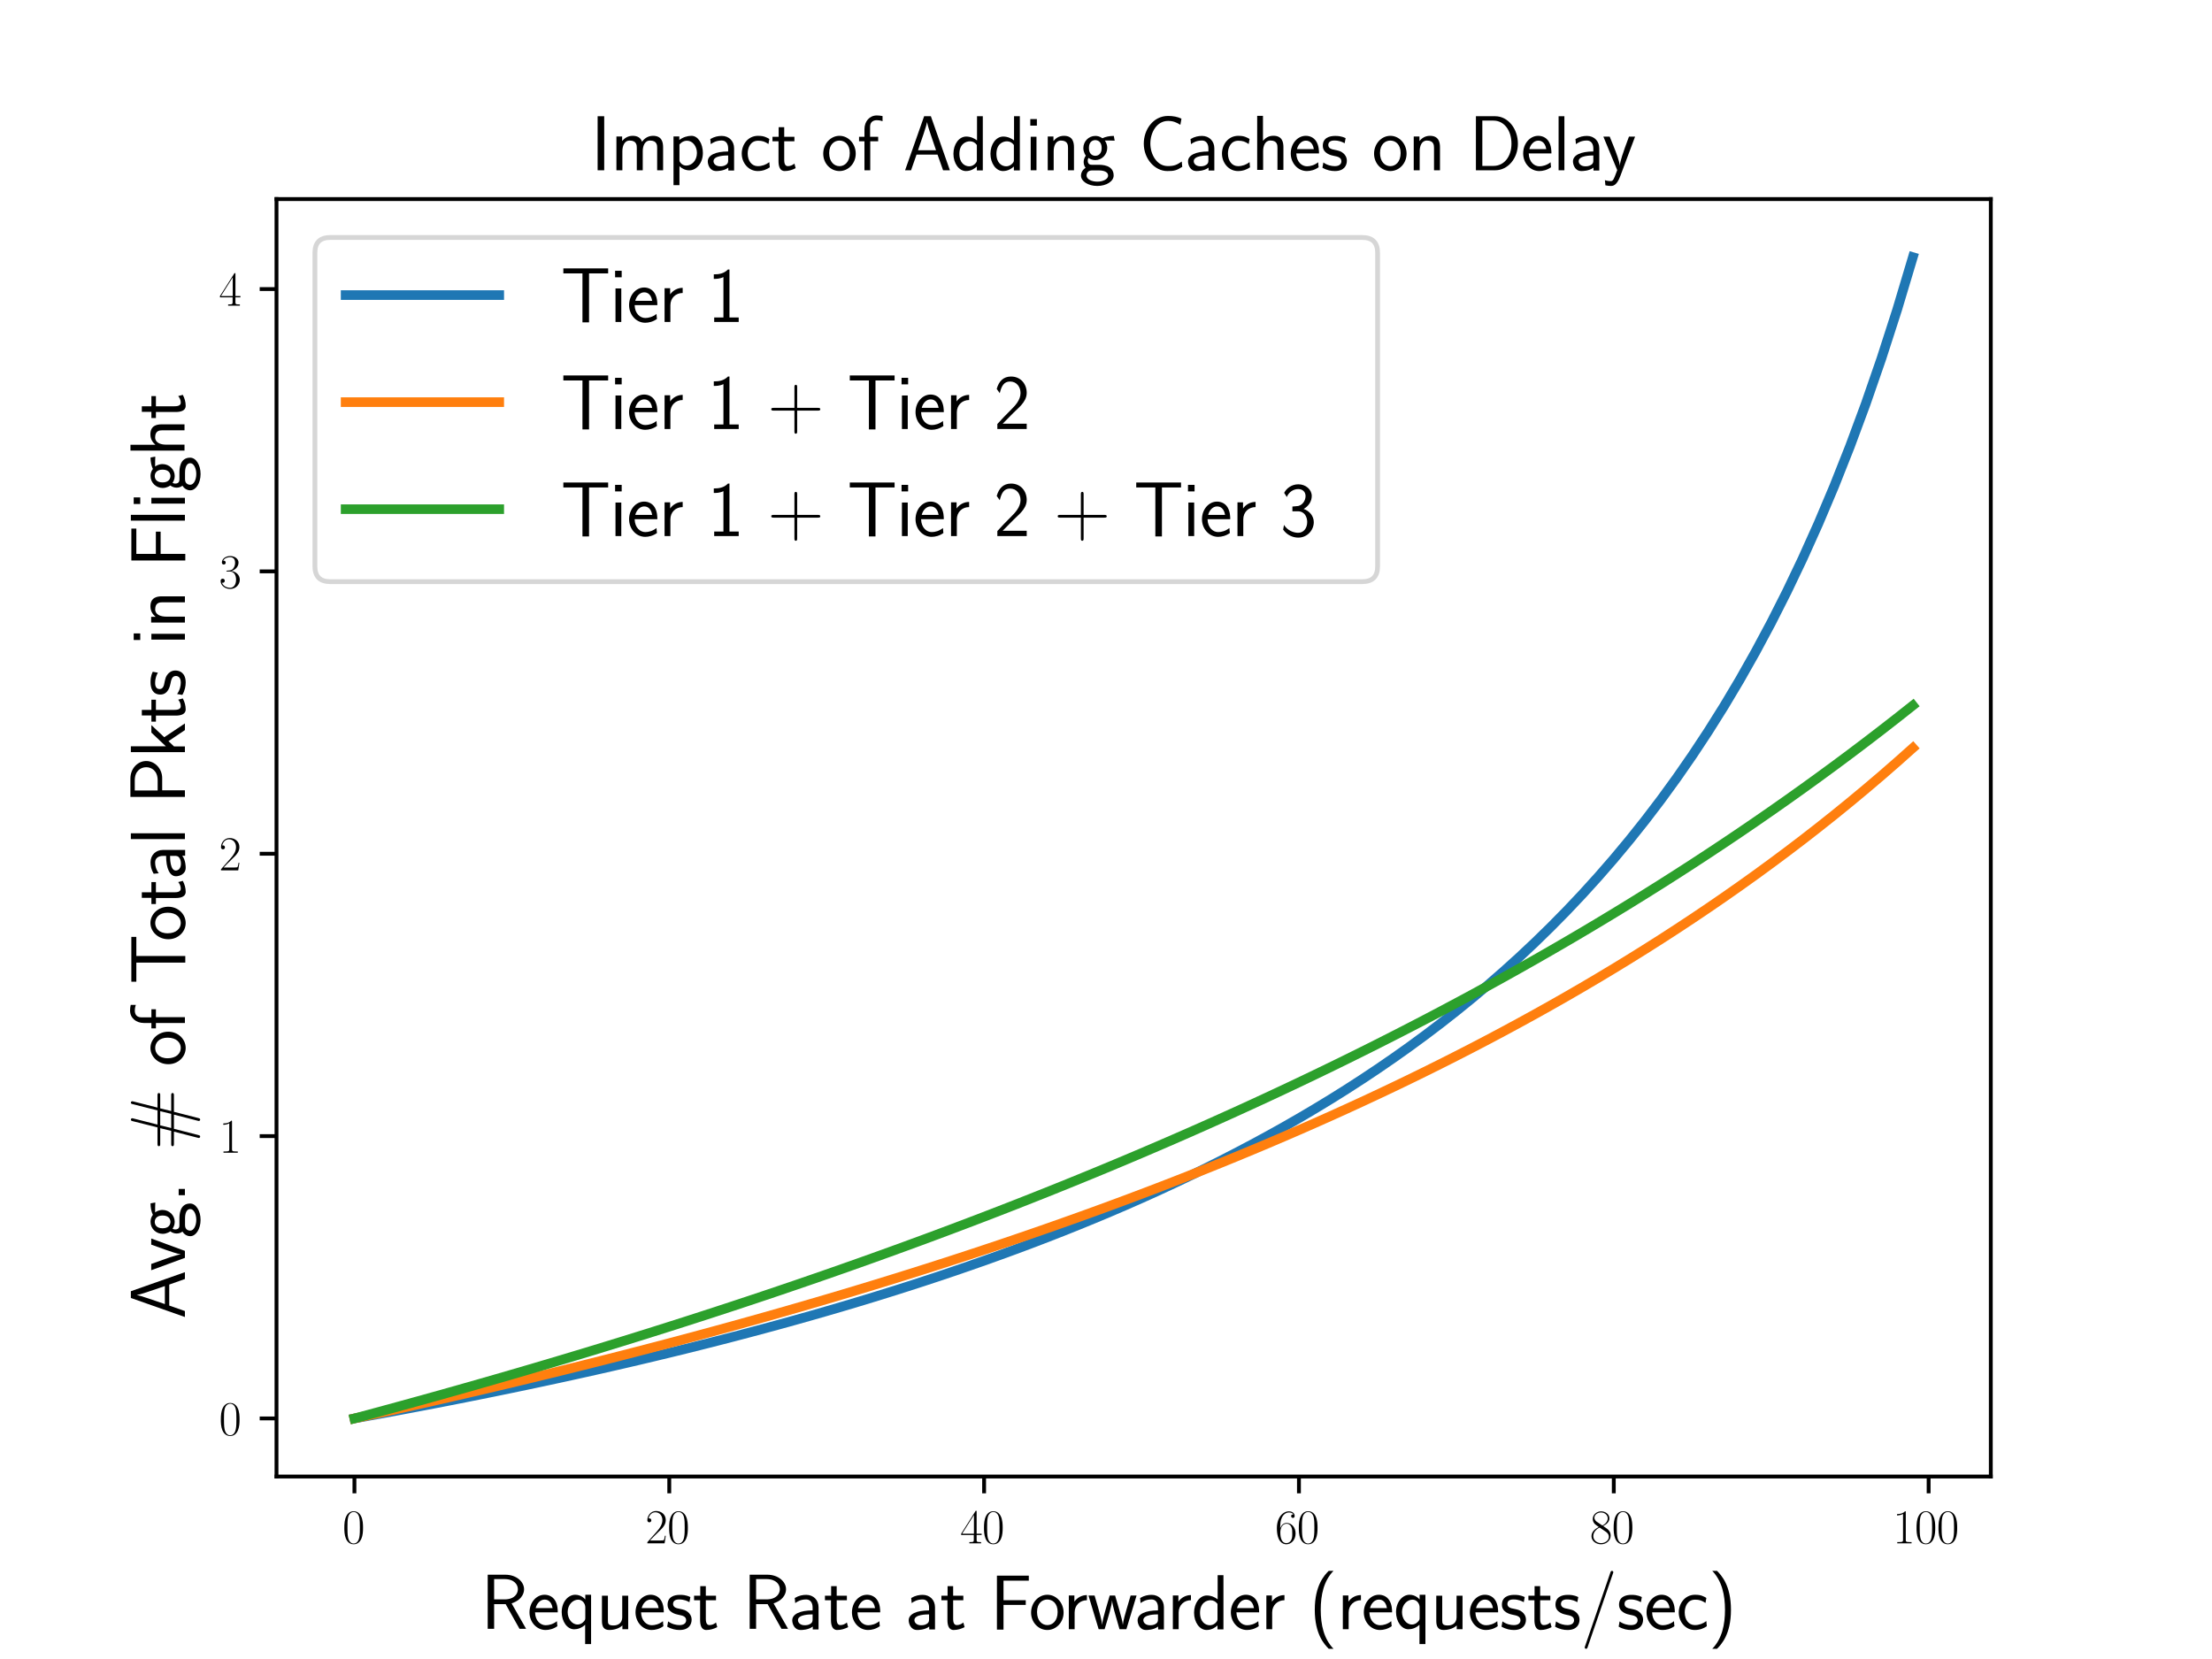 <?xml version="1.0" encoding="utf-8" standalone="no"?>
<!DOCTYPE svg PUBLIC "-//W3C//DTD SVG 1.1//EN"
  "http://www.w3.org/Graphics/SVG/1.1/DTD/svg11.dtd">
<svg xmlns:xlink="http://www.w3.org/1999/xlink" width="460.8pt" height="345.6pt" viewBox="0 0 460.8 345.6" xmlns="http://www.w3.org/2000/svg" version="1.1">
 <defs>
  <style type="text/css">*{stroke-linejoin: round; stroke-linecap: butt}</style>
 </defs>
 <g id="figure_1">
  <g id="patch_1">
   <path d="M 0 345.6 
L 460.8 345.6 
L 460.8 0 
L 0 0 
z
" style="fill: #ffffff"/>
  </g>
  <g id="axes_1">
   <g id="patch_2">
    <path d="M 57.6 307.584 
L 414.72 307.584 
L 414.72 41.472 
L 57.6 41.472 
z
" style="fill: #ffffff"/>
   </g>
   <g id="matplotlib.axis_1">
    <g id="xtick_1">
     <g id="line2d_1">
      <defs>
       <path id="md69b0f211c" d="M 0 0 
L 0 3.5 
" style="stroke: #000000; stroke-width: 0.8"/>
      </defs>
      <g>
       <use xlink:href="#md69b0f211c" x="73.833" y="307.584" style="stroke: #000000; stroke-width: 0.8"/>
      </g>
     </g>
     <g id="text_1">
      <!-- $\mathdefault{0}$ -->
      <g transform="translate(71.342 321.502) scale(0.1 -0.1)">
       <defs>
        <path id="CMR17-30" d="M 2688 2025 
C 2688 2416 2682 3080 2413 3591 
C 2176 4039 1798 4198 1466 4198 
C 1158 4198 768 4058 525 3597 
C 269 3118 243 2524 243 2025 
C 243 1661 250 1106 448 619 
C 723 -39 1216 -128 1466 -128 
C 1760 -128 2208 -7 2470 600 
C 2662 1042 2688 1559 2688 2025 
z
M 1466 -26 
C 1056 -26 813 325 723 812 
C 653 1188 653 1738 653 2096 
C 653 2588 653 2997 736 3387 
C 858 3929 1216 4096 1466 4096 
C 1728 4096 2067 3923 2189 3400 
C 2272 3036 2278 2607 2278 2096 
C 2278 1680 2278 1169 2202 792 
C 2067 95 1690 -26 1466 -26 
z
" transform="scale(0.016)"/>
       </defs>
       <use xlink:href="#CMR17-30" transform="scale(0.996)"/>
      </g>
     </g>
    </g>
    <g id="xtick_2">
     <g id="line2d_2">
      <g>
       <use xlink:href="#md69b0f211c" x="139.42" y="307.584" style="stroke: #000000; stroke-width: 0.8"/>
      </g>
     </g>
     <g id="text_2">
      <!-- $\mathdefault{20}$ -->
      <g transform="translate(134.438 321.502) scale(0.1 -0.1)">
       <defs>
        <path id="CMR17-32" d="M 2669 989 
L 2554 989 
C 2490 536 2438 459 2413 420 
C 2381 369 1920 369 1830 369 
L 602 369 
C 832 619 1280 1072 1824 1597 
C 2214 1967 2669 2402 2669 3035 
C 2669 3790 2067 4224 1395 4224 
C 691 4224 262 3604 262 3030 
C 262 2780 448 2748 525 2748 
C 589 2748 781 2787 781 3010 
C 781 3207 614 3264 525 3264 
C 486 3264 448 3258 422 3245 
C 544 3790 915 4058 1306 4058 
C 1862 4058 2227 3617 2227 3035 
C 2227 2479 1901 2000 1536 1584 
L 262 146 
L 262 0 
L 2515 0 
L 2669 989 
z
" transform="scale(0.016)"/>
       </defs>
       <use xlink:href="#CMR17-32" transform="scale(0.996)"/>
       <use xlink:href="#CMR17-30" transform="translate(45.69 0) scale(0.996)"/>
      </g>
     </g>
    </g>
    <g id="xtick_3">
     <g id="line2d_3">
      <g>
       <use xlink:href="#md69b0f211c" x="205.006" y="307.584" style="stroke: #000000; stroke-width: 0.8"/>
      </g>
     </g>
     <g id="text_3">
      <!-- $\mathdefault{40}$ -->
      <g transform="translate(200.025 321.502) scale(0.1 -0.1)">
       <defs>
        <path id="CMR17-34" d="M 2150 4122 
C 2150 4256 2144 4256 2029 4256 
L 128 1254 
L 128 1088 
L 1779 1088 
L 1779 457 
C 1779 224 1766 160 1318 160 
L 1197 160 
L 1197 0 
C 1402 0 1747 0 1965 0 
C 2182 0 2528 0 2733 0 
L 2733 160 
L 2611 160 
C 2163 160 2150 224 2150 457 
L 2150 1088 
L 2803 1088 
L 2803 1254 
L 2150 1254 
L 2150 4122 
z
M 1798 3703 
L 1798 1254 
L 256 1254 
L 1798 3703 
z
" transform="scale(0.016)"/>
       </defs>
       <use xlink:href="#CMR17-34" transform="scale(0.996)"/>
       <use xlink:href="#CMR17-30" transform="translate(45.69 0) scale(0.996)"/>
      </g>
     </g>
    </g>
    <g id="xtick_4">
     <g id="line2d_4">
      <g>
       <use xlink:href="#md69b0f211c" x="270.593" y="307.584" style="stroke: #000000; stroke-width: 0.8"/>
      </g>
     </g>
     <g id="text_4">
      <!-- $\mathdefault{60}$ -->
      <g transform="translate(265.612 321.502) scale(0.1 -0.1)">
       <defs>
        <path id="CMR17-36" d="M 678 2176 
C 678 3690 1395 4032 1811 4032 
C 1946 4032 2272 4009 2400 3776 
C 2298 3776 2106 3776 2106 3553 
C 2106 3381 2246 3323 2336 3323 
C 2394 3323 2566 3348 2566 3560 
C 2566 3954 2246 4179 1805 4179 
C 1043 4179 243 3390 243 1984 
C 243 253 966 -128 1478 -128 
C 2099 -128 2688 427 2688 1283 
C 2688 2081 2170 2662 1517 2662 
C 1126 2662 838 2407 678 1960 
L 678 2176 
z
M 1478 25 
C 691 25 691 1200 691 1436 
C 691 1896 909 2560 1504 2560 
C 1613 2560 1926 2560 2138 2120 
C 2253 1870 2253 1609 2253 1289 
C 2253 944 2253 690 2118 434 
C 1978 171 1773 25 1478 25 
z
" transform="scale(0.016)"/>
       </defs>
       <use xlink:href="#CMR17-36" transform="scale(0.996)"/>
       <use xlink:href="#CMR17-30" transform="translate(45.69 0) scale(0.996)"/>
      </g>
     </g>
    </g>
    <g id="xtick_5">
     <g id="line2d_5">
      <g>
       <use xlink:href="#md69b0f211c" x="336.18" y="307.584" style="stroke: #000000; stroke-width: 0.8"/>
      </g>
     </g>
     <g id="text_5">
      <!-- $\mathdefault{80}$ -->
      <g transform="translate(331.198 321.502) scale(0.1 -0.1)">
       <defs>
        <path id="CMR17-38" d="M 1741 2264 
C 2144 2467 2554 2773 2554 3263 
C 2554 3841 1990 4179 1472 4179 
C 890 4179 378 3759 378 3180 
C 378 3021 416 2747 666 2505 
C 730 2442 998 2251 1171 2130 
C 883 1983 211 1634 211 934 
C 211 279 838 -128 1459 -128 
C 2144 -128 2720 362 2720 1010 
C 2720 1590 2330 1857 2074 2029 
L 1741 2264 
z
M 902 2822 
C 851 2854 595 3051 595 3351 
C 595 3739 998 4032 1459 4032 
C 1965 4032 2336 3676 2336 3262 
C 2336 2669 1670 2331 1638 2331 
C 1632 2331 1626 2331 1574 2370 
L 902 2822 
z
M 2080 1519 
C 2176 1449 2483 1240 2483 851 
C 2483 381 2010 25 1472 25 
C 890 25 448 438 448 940 
C 448 1443 838 1862 1280 2060 
L 2080 1519 
z
" transform="scale(0.016)"/>
       </defs>
       <use xlink:href="#CMR17-38" transform="scale(0.996)"/>
       <use xlink:href="#CMR17-30" transform="translate(45.69 0) scale(0.996)"/>
      </g>
     </g>
    </g>
    <g id="xtick_6">
     <g id="line2d_6">
      <g>
       <use xlink:href="#md69b0f211c" x="401.767" y="307.584" style="stroke: #000000; stroke-width: 0.8"/>
      </g>
     </g>
     <g id="text_6">
      <!-- $\mathdefault{100}$ -->
      <g transform="translate(394.295 321.502) scale(0.1 -0.1)">
       <defs>
        <path id="CMR17-31" d="M 1702 4058 
C 1702 4192 1696 4192 1606 4192 
C 1357 3916 979 3827 621 3827 
C 602 3827 570 3827 563 3808 
C 557 3795 557 3782 557 3648 
C 755 3648 1088 3686 1344 3839 
L 1344 461 
C 1344 236 1331 160 781 160 
L 589 160 
L 589 0 
C 896 0 1216 0 1523 0 
C 1830 0 2150 0 2458 0 
L 2458 160 
L 2266 160 
C 1715 160 1702 230 1702 458 
L 1702 4058 
z
" transform="scale(0.016)"/>
       </defs>
       <use xlink:href="#CMR17-31" transform="scale(0.996)"/>
       <use xlink:href="#CMR17-30" transform="translate(45.69 0) scale(0.996)"/>
       <use xlink:href="#CMR17-30" transform="translate(91.381 0) scale(0.996)"/>
      </g>
     </g>
    </g>
    <g id="text_7">
     <!-- Request Rate at Forwarder (requests/sec) -->
     <g transform="translate(100.147 339.395) scale(0.16 -0.16)">
      <defs>
       <path id="CMSS17-52" d="M 2522 2109 
L 2534 2115 
C 3533 2459 3539 3147 3539 3268 
C 3539 3873 2925 4453 2003 4453 
L 570 4453 
L 570 32 
L 1094 32 
L 1094 2048 
L 2035 2048 
L 3168 32 
L 3706 32 
L 2522 2109 
z
M 1094 2437 
L 1094 4096 
L 1933 4096 
C 2746 4096 3034 3637 3034 3267 
C 3034 2922 2778 2437 1933 2437 
L 1094 2437 
z
" transform="scale(0.016)"/>
       <path id="CMSS17-65" d="M 2502 1377 
C 2502 1590 2490 2003 2285 2345 
C 2061 2713 1696 2816 1421 2816 
C 755 2816 192 2188 192 1375 
C 192 582 774 -64 1510 -64 
C 1798 -64 2150 19 2470 248 
C 2470 274 2458 414 2451 420 
C 2451 433 2432 630 2432 656 
C 2125 407 1773 325 1517 325 
C 1107 325 666 667 646 1377 
L 2502 1377 
z
M 698 1728 
C 781 2084 1062 2421 1421 2421 
C 1517 2421 1965 2421 2080 1728 
L 698 1728 
z
" transform="scale(0.016)"/>
       <path id="CMSS17-71" d="M 2611 2816 
L 2138 2816 
L 2138 2428 
C 2112 2460 1818 2816 1318 2816 
C 736 2816 211 2228 211 1399 
C 211 633 653 -5 1229 -5 
C 1498 -5 1837 91 2125 365 
L 2125 -1216 
L 2611 -1216 
L 2611 2816 
z
M 2138 914 
C 2138 832 2138 718 1939 554 
C 1888 510 1747 384 1504 384 
C 1050 384 698 850 698 1399 
C 698 2011 1126 2415 1562 2415 
C 1926 2415 2138 2061 2138 1797 
L 2138 914 
z
" transform="scale(0.016)"/>
       <path id="CMSS17-75" d="M 2618 2739 
L 2131 2739 
L 2131 972 
C 2131 498 1786 306 1421 306 
C 998 306 960 447 960 709 
L 960 2739 
L 474 2739 
L 474 678 
C 474 179 646 -64 1088 -64 
C 1306 -64 1798 -13 2144 306 
L 2144 0 
L 2618 0 
L 2618 2739 
z
" transform="scale(0.016)"/>
       <path id="CMSS17-73" d="M 2061 2627 
C 1683 2807 1389 2807 1197 2807 
C 742 2807 198 2648 198 2003 
C 198 1359 902 1218 1094 1179 
C 1389 1122 1715 1058 1715 740 
C 1715 337 1254 337 1171 337 
C 915 337 563 407 243 638 
L 166 210 
C 531 0 883 -64 1178 -64 
C 1965 -64 2163 416 2163 781 
C 2163 1094 1984 1305 1862 1401 
C 1651 1568 1574 1587 1050 1696 
C 960 1709 646 1779 646 2066 
C 646 2432 1050 2432 1139 2432 
C 1555 2432 1811 2303 1984 2208 
L 2061 2627 
z
" transform="scale(0.016)"/>
       <path id="CMSS17-74" d="M 1069 2368 
L 1901 2368 
L 1901 2737 
L 1069 2737 
L 1069 3520 
L 614 3520 
L 614 2737 
L 109 2737 
L 109 2368 
L 602 2368 
L 602 749 
C 602 384 685 -64 1107 -64 
C 1427 -64 1722 25 2003 172 
L 1901 548 
C 1747 414 1562 337 1363 337 
C 1082 337 1069 696 1069 856 
L 1069 2368 
z
" transform="scale(0.016)"/>
       <path id="CMSS17-61" d="M 2406 1791 
C 2406 2392 1978 2808 1402 2808 
C 1120 2808 813 2757 461 2553 
L 499 2135 
C 659 2248 934 2432 1395 2432 
C 1722 2432 1920 2180 1920 1782 
L 1920 1536 
C 896 1536 256 1238 256 726 
C 256 461 416 -64 947 -64 
C 1043 -64 1562 -64 1933 217 
L 1933 -19 
L 2406 -19 
L 2406 1791 
z
M 1920 816 
C 1920 701 1920 548 1728 434 
C 1562 325 1350 325 1261 325 
C 941 325 723 511 723 744 
C 723 1211 1722 1211 1920 1211 
L 1920 816 
z
" transform="scale(0.016)"/>
       <path id="CMSS17-46" d="M 2918 1984 
L 2918 2373 
L 1101 2373 
L 1101 3968 
L 1882 3968 
C 1958 3968 2035 3968 2112 3968 
L 3168 3968 
L 3168 4375 
L 563 4375 
L 563 -32 
L 1101 -32 
L 1101 1984 
L 2918 1984 
z
" transform="scale(0.016)"/>
       <path id="CMSS17-6f" d="M 2829 1356 
C 2829 2176 2221 2816 1504 2816 
C 768 2816 173 2157 173 1356 
C 173 544 787 -64 1498 -64 
C 2227 -64 2829 563 2829 1356 
z
M 1504 337 
C 1050 337 659 709 659 1408 
C 659 2151 1114 2427 1498 2427 
C 1914 2427 2342 2126 2342 1408 
C 2342 683 1926 337 1504 337 
z
" transform="scale(0.016)"/>
       <path id="CMSS17-72" d="M 954 1363 
C 954 1965 1395 2368 1958 2368 
L 1958 2789 
C 1549 2789 1165 2585 934 2253 
L 934 2758 
L 480 2758 
L 480 0 
L 954 0 
L 954 1363 
z
" transform="scale(0.016)"/>
       <path id="CMSS17-77" d="M 4013 2752 
L 3526 2752 
L 3187 1601 
C 3117 1358 2918 685 2893 371 
L 2886 371 
C 2874 564 2765 1024 2586 1633 
L 2259 2752 
L 1818 2752 
L 1498 1658 
C 1338 1101 1216 627 1203 371 
L 1197 371 
C 1171 749 909 1633 870 1773 
L 582 2752 
L 83 2752 
L 915 0 
L 1402 0 
C 1734 1096 1990 1943 2010 2370 
C 2022 2160 2131 1707 2195 1484 
L 2618 0 
L 3181 0 
L 4013 2752 
z
" transform="scale(0.016)"/>
       <path id="CMSS17-64" d="M 2611 4416 
L 2138 4416 
L 2138 2438 
C 1939 2603 1613 2756 1254 2756 
C 672 2756 211 2131 211 1347 
C 211 562 666 -64 1235 -64 
C 1677 -64 1971 172 2125 306 
L 2125 -13 
L 2611 -13 
L 2611 4416 
z
M 2125 836 
C 2125 747 2125 653 1926 482 
C 1798 375 1645 325 1498 325 
C 1152 325 698 576 698 1340 
C 698 2134 1210 2368 1562 2368 
C 1798 2368 1990 2254 2125 2065 
L 2125 836 
z
" transform="scale(0.016)"/>
       <path id="CMSS17-28" d="M 1613 4768 
C 1267 4417 474 3601 474 1588 
C 474 -433 1267 -1243 1613 -1600 
L 2003 -1600 
C 1216 -784 960 357 960 1581 
C 960 2798 1203 3946 2003 4768 
L 1613 4768 
z
" transform="scale(0.016)"/>
       <path id="CMSS17-2f" d="M 2637 4545 
C 2669 4627 2669 4640 2669 4653 
C 2669 4729 2611 4768 2560 4768 
C 2483 4768 2458 4717 2432 4640 
L 365 -1377 
C 333 -1460 333 -1473 333 -1486 
C 333 -1562 390 -1600 442 -1600 
C 518 -1600 544 -1549 570 -1473 
L 2637 4545 
z
" transform="scale(0.016)"/>
       <path id="CMSS17-63" d="M 2464 2541 
C 2464 2585 2170 2714 2093 2739 
C 1882 2816 1613 2816 1542 2816 
C 710 2816 211 2093 211 1363 
C 211 595 768 -64 1517 -64 
C 1946 -64 2253 76 2502 242 
L 2464 664 
C 2189 453 1869 337 1523 337 
C 1024 337 698 774 698 1369 
C 698 1831 909 2414 1549 2414 
C 1901 2414 2099 2343 2394 2145 
L 2464 2541 
z
" transform="scale(0.016)"/>
       <path id="CMSS17-29" d="M 723 -1600 
C 1069 -1249 1862 -433 1862 1581 
C 1862 3601 1069 4411 723 4768 
L 333 4768 
C 1120 3952 1376 2811 1376 1588 
C 1376 370 1133 -778 333 -1600 
L 723 -1600 
z
" transform="scale(0.016)"/>
      </defs>
      <use xlink:href="#CMSS17-52" transform="scale(0.996)"/>
      <use xlink:href="#CMSS17-65" transform="translate(60.416 0) scale(0.996)"/>
      <use xlink:href="#CMSS17-71" transform="translate(102.055 0) scale(0.996)"/>
      <use xlink:href="#CMSS17-75" transform="translate(150.26 0) scale(0.996)"/>
      <use xlink:href="#CMSS17-65" transform="translate(198.465 0) scale(0.996)"/>
      <use xlink:href="#CMSS17-73" transform="translate(240.104 0) scale(0.996)"/>
      <use xlink:href="#CMSS17-74" transform="translate(276.017 0) scale(0.996)"/>
      <use xlink:href="#CMSS17-52" transform="translate(341.078 0) scale(0.996)"/>
      <use xlink:href="#CMSS17-61" transform="translate(401.494 0) scale(0.996)"/>
      <use xlink:href="#CMSS17-74" transform="translate(446.416 0) scale(0.996)"/>
      <use xlink:href="#CMSS17-65" transform="translate(480.248 0) scale(0.996)"/>
      <use xlink:href="#CMSS17-61" transform="translate(553.115 0) scale(0.996)"/>
      <use xlink:href="#CMSS17-74" transform="translate(598.037 0) scale(0.996)"/>
      <use xlink:href="#CMSS17-46" transform="translate(663.098 0) scale(0.996)"/>
      <use xlink:href="#CMSS17-6f" transform="translate(713.785 0) scale(0.996)"/>
      <use xlink:href="#CMSS17-72" transform="translate(758.026 0) scale(0.996)"/>
      <use xlink:href="#CMSS17-77" transform="translate(789.936 0) scale(0.996)"/>
      <use xlink:href="#CMSS17-61" transform="translate(851.153 0) scale(0.996)"/>
      <use xlink:href="#CMSS17-72" transform="translate(893.473 0) scale(0.996)"/>
      <use xlink:href="#CMSS17-64" transform="translate(925.382 0) scale(0.996)"/>
      <use xlink:href="#CMSS17-65" transform="translate(973.587 0) scale(0.996)"/>
      <use xlink:href="#CMSS17-72" transform="translate(1015.226 0) scale(0.996)"/>
      <use xlink:href="#CMSS17-28" transform="translate(1078.365 0) scale(0.996)"/>
      <use xlink:href="#CMSS17-72" transform="translate(1114.799 0) scale(0.996)"/>
      <use xlink:href="#CMSS17-65" transform="translate(1146.709 0) scale(0.996)"/>
      <use xlink:href="#CMSS17-71" transform="translate(1188.348 0) scale(0.996)"/>
      <use xlink:href="#CMSS17-75" transform="translate(1236.553 0) scale(0.996)"/>
      <use xlink:href="#CMSS17-65" transform="translate(1284.758 0) scale(0.996)"/>
      <use xlink:href="#CMSS17-73" transform="translate(1326.396 0) scale(0.996)"/>
      <use xlink:href="#CMSS17-74" transform="translate(1362.31 0) scale(0.996)"/>
      <use xlink:href="#CMSS17-73" transform="translate(1396.141 0) scale(0.996)"/>
      <use xlink:href="#CMSS17-2f" transform="translate(1432.055 0) scale(0.996)"/>
      <use xlink:href="#CMSS17-73" transform="translate(1478.899 0) scale(0.996)"/>
      <use xlink:href="#CMSS17-65" transform="translate(1514.812 0) scale(0.996)"/>
      <use xlink:href="#CMSS17-63" transform="translate(1556.451 0) scale(0.996)"/>
      <use xlink:href="#CMSS17-29" transform="translate(1598.09 0) scale(0.996)"/>
     </g>
    </g>
   </g>
   <g id="matplotlib.axis_2">
    <g id="ytick_1">
     <g id="line2d_7">
      <defs>
       <path id="mdcafd4cbe6" d="M 0 0 
L -3.5 0 
" style="stroke: #000000; stroke-width: 0.8"/>
      </defs>
      <g>
       <use xlink:href="#mdcafd4cbe6" x="57.6" y="295.488" style="stroke: #000000; stroke-width: 0.8"/>
      </g>
     </g>
     <g id="text_8">
      <!-- $\mathdefault{0}$ -->
      <g transform="translate(45.619 298.947) scale(0.1 -0.1)">
       <use xlink:href="#CMR17-30" transform="scale(0.996)"/>
      </g>
     </g>
    </g>
    <g id="ytick_2">
     <g id="line2d_8">
      <g>
       <use xlink:href="#mdcafd4cbe6" x="57.6" y="236.669" style="stroke: #000000; stroke-width: 0.8"/>
      </g>
     </g>
     <g id="text_9">
      <!-- $\mathdefault{1}$ -->
      <g transform="translate(45.619 240.128) scale(0.1 -0.1)">
       <use xlink:href="#CMR17-31" transform="scale(0.996)"/>
      </g>
     </g>
    </g>
    <g id="ytick_3">
     <g id="line2d_9">
      <g>
       <use xlink:href="#mdcafd4cbe6" x="57.6" y="177.85" style="stroke: #000000; stroke-width: 0.8"/>
      </g>
     </g>
     <g id="text_10">
      <!-- $\mathdefault{2}$ -->
      <g transform="translate(45.619 181.309) scale(0.1 -0.1)">
       <use xlink:href="#CMR17-32" transform="scale(0.996)"/>
      </g>
     </g>
    </g>
    <g id="ytick_4">
     <g id="line2d_10">
      <g>
       <use xlink:href="#mdcafd4cbe6" x="57.6" y="119.031" style="stroke: #000000; stroke-width: 0.8"/>
      </g>
     </g>
     <g id="text_11">
      <!-- $\mathdefault{3}$ -->
      <g transform="translate(45.619 122.491) scale(0.1 -0.1)">
       <defs>
        <path id="CMR17-33" d="M 1414 2157 
C 1984 2157 2234 1662 2234 1090 
C 2234 320 1824 25 1453 25 
C 1114 25 563 194 390 693 
C 422 680 454 680 486 680 
C 640 680 755 782 755 948 
C 755 1133 614 1216 486 1216 
C 378 1216 211 1165 211 926 
C 211 335 787 -128 1466 -128 
C 2176 -128 2720 430 2720 1085 
C 2720 1707 2208 2157 1600 2227 
C 2086 2328 2554 2756 2554 3329 
C 2554 3820 2048 4179 1472 4179 
C 890 4179 378 3829 378 3329 
C 378 3110 544 3072 627 3072 
C 762 3072 877 3155 877 3321 
C 877 3486 762 3569 627 3569 
C 602 3569 570 3569 544 3557 
C 730 3959 1235 4032 1459 4032 
C 1683 4032 2106 3925 2106 3320 
C 2106 3143 2080 2828 1862 2550 
C 1670 2304 1453 2304 1242 2284 
C 1210 2284 1062 2269 1037 2269 
C 992 2263 966 2257 966 2208 
C 966 2163 973 2157 1101 2157 
L 1414 2157 
z
" transform="scale(0.016)"/>
       </defs>
       <use xlink:href="#CMR17-33" transform="scale(0.996)"/>
      </g>
     </g>
    </g>
    <g id="ytick_5">
     <g id="line2d_11">
      <g>
       <use xlink:href="#mdcafd4cbe6" x="57.6" y="60.212" style="stroke: #000000; stroke-width: 0.8"/>
      </g>
     </g>
     <g id="text_12">
      <!-- $\mathdefault{4}$ -->
      <g transform="translate(45.619 63.672) scale(0.1 -0.1)">
       <use xlink:href="#CMR17-34" transform="scale(0.996)"/>
      </g>
     </g>
    </g>
    <g id="text_13">
     <!-- Avg. \# of Total Pkts in Flight -->
     <g transform="translate(38.519 274.779) rotate(-90) scale(0.16 -0.16)">
      <defs>
       <path id="CMSS17-41" d="M 2272 4416 
L 1722 4416 
L 166 0 
L 653 0 
L 1101 1280 
L 2816 1280 
L 3270 0 
L 3827 0 
L 2272 4416 
z
M 2694 1637 
L 1222 1637 
C 1530 2528 1914 3638 1958 3925 
L 1965 3925 
C 2010 3663 2138 3281 2246 2956 
L 2694 1637 
z
" transform="scale(0.016)"/>
       <path id="CMSS17-76" d="M 2675 2752 
L 2176 2752 
L 1747 1556 
C 1613 1165 1421 627 1389 352 
L 1382 352 
C 1370 468 1318 634 1286 749 
C 1248 890 1197 1056 1158 1172 
L 595 2752 
L 83 2752 
L 1094 0 
L 1664 0 
L 2675 2752 
z
" transform="scale(0.016)"/>
       <path id="CMSS17-67" d="M 2848 2808 
C 2483 2808 2170 2738 1914 2617 
C 1702 2777 1485 2808 1338 2808 
C 781 2808 358 2349 358 1814 
C 358 1468 550 1207 563 1195 
C 448 1035 384 863 384 672 
C 384 448 474 289 544 200 
C 211 -3 166 -314 166 -435 
C 166 -898 749 -1280 1498 -1280 
C 2253 -1280 2835 -898 2835 -428 
C 2835 448 1856 448 1587 448 
L 1069 448 
C 973 448 717 448 717 791 
C 717 921 774 1004 781 1010 
C 877 940 1075 832 1338 832 
C 1869 832 2310 1278 2310 1827 
C 2310 2132 2170 2355 2112 2432 
L 2131 2432 
C 2150 2432 2419 2432 2515 2432 
C 2720 2432 2739 2429 2918 2419 
L 2848 2808 
z
M 1338 1182 
C 1120 1182 813 1315 813 1823 
C 813 2375 1165 2464 1331 2464 
C 1549 2464 1856 2331 1856 1823 
C 1856 1271 1504 1182 1338 1182 
z
M 1581 -10 
C 1734 -10 2381 -10 2381 -442 
C 2381 -714 1984 -929 1504 -929 
C 1018 -929 621 -720 621 -435 
C 621 -403 621 -10 1062 -10 
L 1581 -10 
z
" transform="scale(0.016)"/>
       <path id="CMSS17-2e" d="M 1088 510 
L 576 510 
L 576 0 
L 1088 0 
L 1088 510 
z
" transform="scale(0.016)"/>
       <path id="CMSS17-23" d="M 3142 896 
L 4461 896 
C 4570 896 4678 896 4678 1011 
C 4678 1119 4582 1119 4486 1119 
L 3206 1119 
L 3424 2017 
L 4486 2017 
C 4582 2017 4678 2017 4678 2125 
C 4678 2240 4570 2240 4461 2240 
L 3488 2240 
L 3981 4184 
C 4000 4248 4006 4280 4006 4300 
C 4006 4364 3955 4416 3891 4416 
C 3802 4416 3782 4326 3770 4275 
L 3258 2240 
L 2099 2240 
L 2592 4184 
C 2611 4248 2618 4280 2618 4300 
C 2618 4364 2566 4416 2502 4416 
C 2413 4416 2394 4326 2381 4275 
L 1869 2240 
L 550 2240 
C 442 2240 333 2240 333 2125 
C 333 2017 429 2017 525 2017 
L 1805 2017 
L 1587 1119 
L 525 1119 
C 429 1119 333 1119 333 1011 
C 333 896 442 896 550 896 
L 1523 896 
L 1030 -1020 
C 1011 -1083 1005 -1114 1005 -1134 
C 1005 -1197 1056 -1248 1120 -1248 
C 1210 -1248 1229 -1159 1242 -1109 
L 1754 896 
L 2912 896 
L 2419 -1020 
C 2400 -1083 2394 -1114 2394 -1134 
C 2394 -1197 2445 -1248 2509 -1248 
C 2598 -1248 2618 -1159 2630 -1109 
L 3142 896 
z
M 1818 1119 
L 2035 2017 
L 3194 2017 
L 2976 1119 
L 1818 1119 
z
" transform="scale(0.016)"/>
       <path id="CMSS17-66" d="M 1075 2368 
L 1722 2368 
L 1722 2737 
L 1062 2737 
L 1062 3559 
C 1062 4014 1408 4092 1606 4092 
C 1670 4092 1850 4092 2080 4009 
L 2080 4429 
C 1933 4461 1754 4480 1613 4480 
C 1018 4480 602 3993 602 3359 
L 602 2737 
L 160 2737 
L 160 2368 
L 602 2368 
L 602 0 
L 1075 0 
L 1075 2368 
z
" transform="scale(0.016)"/>
       <path id="CMSS17-54" d="M 2317 3968 
L 2848 3968 
C 2925 3968 3002 3968 3078 3968 
L 3878 3968 
L 3878 4376 
L 218 4376 
L 218 3968 
L 1018 3968 
C 1094 3968 1171 3968 1248 3968 
L 1779 3968 
L 1779 -32 
L 2317 -32 
L 2317 3968 
z
" transform="scale(0.016)"/>
       <path id="CMSS17-6c" d="M 947 4416 
L 474 4416 
L 474 0 
L 947 0 
L 947 4416 
z
" transform="scale(0.016)"/>
       <path id="CMSS17-50" d="M 2106 1856 
C 2874 1856 3501 2453 3501 3158 
C 3501 3850 2899 4453 2067 4453 
L 570 4453 
L 570 0 
L 1107 0 
L 1107 1856 
L 2106 1856 
z
M 1926 4096 
C 2669 4096 2995 3627 2995 3157 
C 2995 2720 2694 2226 1926 2226 
L 1094 2226 
L 1094 4096 
L 1926 4096 
z
" transform="scale(0.016)"/>
       <path id="CMSS17-6b" d="M 1696 1688 
L 2688 2739 
L 2074 2739 
L 954 1554 
L 954 4416 
L 480 4416 
L 480 0 
L 947 0 
L 947 892 
L 1376 1344 
L 2278 0 
L 2822 0 
L 1696 1688 
z
" transform="scale(0.016)"/>
       <path id="CMSS17-69" d="M 979 4183 
L 442 4183 
L 442 3648 
L 979 3648 
L 979 4183 
z
M 947 2739 
L 474 2739 
L 474 0 
L 947 0 
L 947 2739 
z
" transform="scale(0.016)"/>
       <path id="CMSS17-6e" d="M 2618 1877 
C 2618 2283 2522 2816 1798 2816 
C 1389 2816 1120 2606 941 2389 
L 941 2758 
L 474 2758 
L 474 0 
L 960 0 
L 960 1559 
C 960 1964 1114 2428 1549 2428 
C 2112 2428 2131 2048 2131 1829 
L 2131 0 
L 2618 0 
L 2618 1877 
z
" transform="scale(0.016)"/>
       <path id="CMSS17-68" d="M 2618 1891 
C 2618 2292 2522 2820 1798 2820 
C 1395 2820 1133 2623 947 2407 
L 947 4448 
L 474 4448 
L 474 32 
L 960 32 
L 960 1573 
C 960 1973 1114 2432 1549 2432 
C 2112 2432 2131 2056 2131 1839 
L 2131 32 
L 2618 32 
L 2618 1891 
z
" transform="scale(0.016)"/>
      </defs>
      <use xlink:href="#CMSS17-41" transform="scale(0.996)"/>
      <use xlink:href="#CMSS17-76" transform="translate(62.218 0) scale(0.996)"/>
      <use xlink:href="#CMSS17-67" transform="translate(105.218 0) scale(0.996)"/>
      <use xlink:href="#CMSS17-2e" transform="translate(152.062 0) scale(0.996)"/>
      <use xlink:href="#CMSS17-23" transform="translate(219.725 0) scale(0.996)"/>
      <use xlink:href="#CMSS17-6f" transform="translate(329.026 0) scale(0.996)"/>
      <use xlink:href="#CMSS17-66" transform="translate(375.87 0) scale(0.996)"/>
      <use xlink:href="#CMSS17-54" transform="translate(435.726 0) scale(0.996)"/>
      <use xlink:href="#CMSS17-6f" transform="translate(491.738 0) scale(0.996)"/>
      <use xlink:href="#CMSS17-74" transform="translate(538.582 0) scale(0.996)"/>
      <use xlink:href="#CMSS17-61" transform="translate(572.413 0) scale(0.996)"/>
      <use xlink:href="#CMSS17-6c" transform="translate(617.335 0) scale(0.996)"/>
      <use xlink:href="#CMSS17-50" transform="translate(670.745 0) scale(0.996)"/>
      <use xlink:href="#CMSS17-6b" transform="translate(730.481 0) scale(0.996)"/>
      <use xlink:href="#CMSS17-74" transform="translate(776.083 0) scale(0.996)"/>
      <use xlink:href="#CMSS17-73" transform="translate(809.915 0) scale(0.996)"/>
      <use xlink:href="#CMSS17-69" transform="translate(877.057 0) scale(0.996)"/>
      <use xlink:href="#CMSS17-6e" transform="translate(899.238 0) scale(0.996)"/>
      <use xlink:href="#CMSS17-46" transform="translate(978.672 0) scale(0.996)"/>
      <use xlink:href="#CMSS17-6c" transform="translate(1031.962 0) scale(0.996)"/>
      <use xlink:href="#CMSS17-69" transform="translate(1054.142 0) scale(0.996)"/>
      <use xlink:href="#CMSS17-67" transform="translate(1076.323 0) scale(0.996)"/>
      <use xlink:href="#CMSS17-68" transform="translate(1123.167 0) scale(0.996)"/>
      <use xlink:href="#CMSS17-74" transform="translate(1171.372 0) scale(0.996)"/>
     </g>
    </g>
   </g>
   <g id="line2d_12">
    <path d="M 73.833 295.488 
L 77.112 294.896 
L 80.391 294.295 
L 83.671 293.686 
L 86.95 293.069 
L 90.229 292.443 
L 93.509 291.807 
L 96.788 291.163 
L 100.067 290.508 
L 103.347 289.845 
L 106.626 289.171 
L 109.905 288.487 
L 113.185 287.792 
L 116.464 287.087 
L 119.743 286.37 
L 123.023 285.643 
L 126.302 284.903 
L 129.581 284.152 
L 132.861 283.388 
L 136.14 282.612 
L 139.42 281.823 
L 142.699 281.021 
L 145.978 280.204 
L 149.258 279.374 
L 152.537 278.529 
L 155.816 277.669 
L 159.096 276.794 
L 162.375 275.903 
L 165.654 274.996 
L 168.934 274.072 
L 172.213 273.131 
L 175.492 272.171 
L 178.772 271.194 
L 182.051 270.197 
L 185.33 269.18 
L 188.61 268.144 
L 191.889 267.086 
L 195.168 266.007 
L 198.448 264.905 
L 201.727 263.78 
L 205.006 262.631 
L 208.286 261.458 
L 211.565 260.258 
L 214.844 259.032 
L 218.124 257.779 
L 221.403 256.497 
L 224.682 255.185 
L 227.962 253.842 
L 231.241 252.467 
L 234.52 251.059 
L 237.8 249.617 
L 241.079 248.138 
L 244.358 246.623 
L 247.638 245.068 
L 250.917 243.472 
L 254.196 241.834 
L 257.476 240.152 
L 260.755 238.424 
L 264.034 236.648 
L 267.314 234.822 
L 270.593 232.942 
L 273.872 231.008 
L 277.152 229.016 
L 280.431 226.964 
L 283.71 224.848 
L 286.99 222.665 
L 290.269 220.413 
L 293.548 218.087 
L 296.828 215.683 
L 300.107 213.198 
L 303.386 210.626 
L 306.666 207.964 
L 309.945 205.206 
L 313.224 202.346 
L 316.504 199.378 
L 319.783 196.297 
L 323.062 193.094 
L 326.342 189.763 
L 329.621 186.295 
L 332.9 182.681 
L 336.18 178.912 
L 339.459 174.976 
L 342.739 170.862 
L 346.018 166.558 
L 349.297 162.049 
L 352.577 157.319 
L 355.856 152.353 
L 359.135 147.13 
L 362.415 141.63 
L 365.694 135.829 
L 368.973 129.702 
L 372.253 123.22 
L 375.532 116.349 
L 378.811 109.054 
L 382.091 101.291 
L 385.37 93.015 
L 388.649 84.171 
L 391.929 74.698 
L 395.208 64.524 
L 398.487 53.568 
" clip-path="url(#pe9b838f7c2)" style="fill: none; stroke: #1f77b4; stroke-width: 2; stroke-linecap: square"/>
   </g>
   <g id="line2d_13">
    <path d="M 73.833 295.488 
L 77.112 294.774 
L 80.391 294.054 
L 83.671 293.327 
L 86.95 292.593 
L 90.229 291.851 
L 93.509 291.103 
L 96.788 290.347 
L 100.067 289.584 
L 103.347 288.813 
L 106.626 288.035 
L 109.905 287.249 
L 113.185 286.454 
L 116.464 285.652 
L 119.743 284.842 
L 123.023 284.023 
L 126.302 283.196 
L 129.581 282.36 
L 132.861 281.515 
L 136.14 280.662 
L 139.42 279.799 
L 142.699 278.927 
L 145.978 278.046 
L 149.258 277.155 
L 152.537 276.255 
L 155.816 275.344 
L 159.096 274.424 
L 162.375 273.493 
L 165.654 272.551 
L 168.934 271.599 
L 172.213 270.637 
L 175.492 269.663 
L 178.772 268.677 
L 182.051 267.68 
L 185.33 266.672 
L 188.61 265.651 
L 191.889 264.618 
L 195.168 263.573 
L 198.448 262.515 
L 201.727 261.444 
L 205.006 260.36 
L 208.286 259.263 
L 211.565 258.151 
L 214.844 257.026 
L 218.124 255.886 
L 221.403 254.731 
L 224.682 253.562 
L 227.962 252.377 
L 231.241 251.177 
L 234.52 249.96 
L 237.8 248.727 
L 241.079 247.478 
L 244.358 246.211 
L 247.638 244.927 
L 250.917 243.625 
L 254.196 242.305 
L 257.476 240.966 
L 260.755 239.607 
L 264.034 238.229 
L 267.314 236.831 
L 270.593 235.413 
L 273.872 233.973 
L 277.152 232.511 
L 280.431 231.027 
L 283.71 229.521 
L 286.99 227.991 
L 290.269 226.437 
L 293.548 224.859 
L 296.828 223.255 
L 300.107 221.625 
L 303.386 219.969 
L 306.666 218.285 
L 309.945 216.574 
L 313.224 214.833 
L 316.504 213.062 
L 319.783 211.261 
L 323.062 209.429 
L 326.342 207.564 
L 329.621 205.665 
L 332.9 203.732 
L 336.18 201.764 
L 339.459 199.759 
L 342.739 197.716 
L 346.018 195.635 
L 349.297 193.513 
L 352.577 191.35 
L 355.856 189.144 
L 359.135 186.894 
L 362.415 184.598 
L 365.694 182.255 
L 368.973 179.863 
L 372.253 177.42 
L 375.532 174.925 
L 378.811 172.375 
L 382.091 169.769 
L 385.37 167.104 
L 388.649 164.379 
L 391.929 161.591 
L 395.208 158.736 
L 398.487 155.814 
" clip-path="url(#pe9b838f7c2)" style="fill: none; stroke: #ff7f0e; stroke-width: 2; stroke-linecap: square"/>
   </g>
   <g id="line2d_14">
    <path d="M 73.833 295.488 
L 77.112 294.606 
L 80.391 293.717 
L 83.671 292.821 
L 86.95 291.917 
L 90.229 291.006 
L 93.509 290.087 
L 96.788 289.161 
L 100.067 288.226 
L 103.347 287.284 
L 106.626 286.334 
L 109.905 285.376 
L 113.185 284.409 
L 116.464 283.434 
L 119.743 282.45 
L 123.023 281.458 
L 126.302 280.458 
L 129.581 279.448 
L 132.861 278.429 
L 136.14 277.402 
L 139.42 276.365 
L 142.699 275.319 
L 145.978 274.263 
L 149.258 273.198 
L 152.537 272.123 
L 155.816 271.038 
L 159.096 269.943 
L 162.375 268.838 
L 165.654 267.722 
L 168.934 266.596 
L 172.213 265.46 
L 175.492 264.312 
L 178.772 263.154 
L 182.051 261.984 
L 185.33 260.803 
L 188.61 259.611 
L 191.889 258.407 
L 195.168 257.191 
L 198.448 255.963 
L 201.727 254.723 
L 205.006 253.47 
L 208.286 252.205 
L 211.565 250.927 
L 214.844 249.636 
L 218.124 248.332 
L 221.403 247.014 
L 224.682 245.683 
L 227.962 244.337 
L 231.241 242.978 
L 234.52 241.604 
L 237.8 240.215 
L 241.079 238.812 
L 244.358 237.394 
L 247.638 235.96 
L 250.917 234.51 
L 254.196 233.044 
L 257.476 231.563 
L 260.755 230.064 
L 264.034 228.549 
L 267.314 227.017 
L 270.593 225.468 
L 273.872 223.9 
L 277.152 222.315 
L 280.431 220.711 
L 283.71 219.088 
L 286.99 217.447 
L 290.269 215.786 
L 293.548 214.105 
L 296.828 212.403 
L 300.107 210.682 
L 303.386 208.939 
L 306.666 207.175 
L 309.945 205.389 
L 313.224 203.58 
L 316.504 201.749 
L 319.783 199.895 
L 323.062 198.017 
L 326.342 196.115 
L 329.621 194.189 
L 332.9 192.237 
L 336.18 190.259 
L 339.459 188.255 
L 342.739 186.225 
L 346.018 184.167 
L 349.297 182.081 
L 352.577 179.966 
L 355.856 177.822 
L 359.135 175.648 
L 362.415 173.444 
L 365.694 171.208 
L 368.973 168.941 
L 372.253 166.64 
L 375.532 164.306 
L 378.811 161.938 
L 382.091 159.535 
L 385.37 157.096 
L 388.649 154.619 
L 391.929 152.105 
L 395.208 149.553 
L 398.487 146.961 
" clip-path="url(#pe9b838f7c2)" style="fill: none; stroke: #2ca02c; stroke-width: 2; stroke-linecap: square"/>
   </g>
   <g id="patch_3">
    <path d="M 57.6 307.584 
L 57.6 41.472 
" style="fill: none; stroke: #000000; stroke-width: 0.8; stroke-linejoin: miter; stroke-linecap: square"/>
   </g>
   <g id="patch_4">
    <path d="M 414.72 307.584 
L 414.72 41.472 
" style="fill: none; stroke: #000000; stroke-width: 0.8; stroke-linejoin: miter; stroke-linecap: square"/>
   </g>
   <g id="patch_5">
    <path d="M 57.6 307.584 
L 414.72 307.584 
" style="fill: none; stroke: #000000; stroke-width: 0.8; stroke-linejoin: miter; stroke-linecap: square"/>
   </g>
   <g id="patch_6">
    <path d="M 57.6 41.472 
L 414.72 41.472 
" style="fill: none; stroke: #000000; stroke-width: 0.8; stroke-linejoin: miter; stroke-linecap: square"/>
   </g>
   <g id="text_14">
    <!-- Impact of Adding Caches on Delay -->
    <g transform="translate(123.078 35.472) scale(0.16 -0.16)">
     <defs>
      <path id="CMSS17-49" d="M 1094 4416 
L 557 4416 
L 557 0 
L 1094 0 
L 1094 4416 
z
" transform="scale(0.016)"/>
      <path id="CMSS17-6d" d="M 4288 1877 
C 4288 2308 4179 2816 3462 2816 
C 2982 2816 2694 2516 2566 2331 
C 2451 2670 2182 2816 1798 2816 
C 1363 2816 1088 2568 941 2389 
L 941 2758 
L 474 2758 
L 474 0 
L 960 0 
L 960 1559 
C 960 1939 1101 2428 1555 2428 
C 2138 2428 2138 2016 2138 1829 
L 2138 0 
L 2624 0 
L 2624 1559 
C 2624 1939 2765 2428 3219 2428 
C 3802 2428 3802 2016 3802 1829 
L 3802 0 
L 4288 0 
L 4288 1877 
z
" transform="scale(0.016)"/>
      <path id="CMSS17-70" d="M 966 333 
C 1178 129 1466 -5 1773 -5 
C 2368 -5 2880 603 2880 1412 
C 2880 2159 2496 2816 1946 2816 
C 1626 2816 1242 2702 954 2472 
L 954 2765 
L 480 2765 
L 480 -1216 
L 966 -1216 
L 966 333 
z
M 966 2100 
C 1018 2176 1235 2415 1587 2415 
C 2035 2415 2394 1960 2394 1412 
C 2394 787 1958 384 1530 384 
C 1402 384 1267 415 1139 523 
C 966 674 966 768 966 857 
L 966 2100 
z
" transform="scale(0.016)"/>
      <path id="CMSS17-43" d="M 3501 714 
C 3072 427 2874 344 2355 344 
C 1459 344 934 1303 934 2179 
C 934 3112 1472 4032 2381 4032 
C 2790 4032 3059 3918 3386 3715 
L 3475 4217 
C 3168 4370 2778 4440 2387 4440 
C 1158 4440 397 3316 397 2179 
C 397 927 1299 -64 2323 -64 
C 2874 -64 3066 -19 3539 280 
L 3501 714 
z
" transform="scale(0.016)"/>
      <path id="CMSS17-44" d="M 570 4416 
L 570 0 
L 2144 0 
C 3194 0 4000 980 4000 2170 
C 4000 3398 3194 4416 2144 4416 
L 570 4416 
z
M 1094 357 
L 1094 4059 
L 2003 4059 
C 2861 4059 3475 3277 3475 2170 
C 3475 1107 2867 357 2003 357 
L 1094 357 
z
" transform="scale(0.016)"/>
      <path id="CMSS17-79" d="M 2675 2752 
L 2176 2752 
C 1632 1294 1446 702 1434 383 
L 1427 383 
C 1408 696 1126 1460 902 2007 
L 602 2752 
L 83 2752 
L 1216 13 
C 1146 -178 1043 -465 1011 -529 
C 870 -885 774 -885 672 -885 
C 646 -885 442 -885 211 -809 
L 250 -1229 
C 410 -1261 570 -1280 685 -1280 
C 845 -1280 1165 -1280 1459 -497 
L 2675 2752 
z
" transform="scale(0.016)"/>
     </defs>
     <use xlink:href="#CMSS17-49" transform="scale(0.996)"/>
     <use xlink:href="#CMSS17-6d" transform="translate(25.784 0) scale(0.996)"/>
     <use xlink:href="#CMSS17-70" transform="translate(100.013 0) scale(0.996)"/>
     <use xlink:href="#CMSS17-61" transform="translate(148.218 0) scale(0.996)"/>
     <use xlink:href="#CMSS17-63" transform="translate(193.14 0) scale(0.996)"/>
     <use xlink:href="#CMSS17-74" transform="translate(234.779 0) scale(0.996)"/>
     <use xlink:href="#CMSS17-6f" transform="translate(299.84 0) scale(0.996)"/>
     <use xlink:href="#CMSS17-66" transform="translate(346.683 0) scale(0.996)"/>
     <use xlink:href="#CMSS17-41" transform="translate(406.539 0) scale(0.996)"/>
     <use xlink:href="#CMSS17-64" transform="translate(468.757 0) scale(0.996)"/>
     <use xlink:href="#CMSS17-64" transform="translate(516.962 0) scale(0.996)"/>
     <use xlink:href="#CMSS17-69" transform="translate(565.167 0) scale(0.996)"/>
     <use xlink:href="#CMSS17-6e" transform="translate(587.347 0) scale(0.996)"/>
     <use xlink:href="#CMSS17-67" transform="translate(635.552 0) scale(0.996)"/>
     <use xlink:href="#CMSS17-43" transform="translate(713.625 0) scale(0.996)"/>
     <use xlink:href="#CMSS17-61" transform="translate(773.481 0) scale(0.996)"/>
     <use xlink:href="#CMSS17-63" transform="translate(818.403 0) scale(0.996)"/>
     <use xlink:href="#CMSS17-68" transform="translate(860.042 0) scale(0.996)"/>
     <use xlink:href="#CMSS17-65" transform="translate(908.247 0) scale(0.996)"/>
     <use xlink:href="#CMSS17-73" transform="translate(949.885 0) scale(0.996)"/>
     <use xlink:href="#CMSS17-6f" transform="translate(1017.028 0) scale(0.996)"/>
     <use xlink:href="#CMSS17-6e" transform="translate(1063.872 0) scale(0.996)"/>
     <use xlink:href="#CMSS17-44" transform="translate(1143.306 0) scale(0.996)"/>
     <use xlink:href="#CMSS17-65" transform="translate(1210.849 0) scale(0.996)"/>
     <use xlink:href="#CMSS17-6c" transform="translate(1252.487 0) scale(0.996)"/>
     <use xlink:href="#CMSS17-61" transform="translate(1274.668 0) scale(0.996)"/>
     <use xlink:href="#CMSS17-79" transform="translate(1316.988 0) scale(0.996)"/>
    </g>
   </g>
   <g id="legend_1">
    <g id="patch_7">
     <path d="M 68.8 121.17 
L 283.782 121.17 
Q 286.982 121.17 286.982 117.97 
L 286.982 52.672 
Q 286.982 49.472 283.782 49.472 
L 68.8 49.472 
Q 65.6 49.472 65.6 52.672 
L 65.6 117.97 
Q 65.6 121.17 68.8 121.17 
z
" style="fill: #ffffff; opacity: 0.8; stroke: #cccccc; stroke-linejoin: miter"/>
    </g>
    <g id="line2d_15">
     <path d="M 72 61.472 
L 88 61.472 
L 104 61.472 
" style="fill: none; stroke: #1f77b4; stroke-width: 2; stroke-linecap: square"/>
    </g>
    <g id="text_15">
     <!-- Tier 1 -->
     <g transform="translate(116.8 67.072) scale(0.16 -0.16)">
      <defs>
       <path id="CMSS17-31" d="M 1818 4288 
L 1696 4288 
C 1350 3940 947 3890 538 3890 
L 538 3520 
C 723 3520 1024 3520 1325 3667 
L 1325 369 
L 570 369 
L 570 0 
L 2573 0 
L 2573 369 
L 1818 369 
L 1818 4288 
z
" transform="scale(0.016)"/>
      </defs>
      <use xlink:href="#CMSS17-54" transform="scale(0.996)"/>
      <use xlink:href="#CMSS17-69" transform="translate(63.819 0) scale(0.996)"/>
      <use xlink:href="#CMSS17-65" transform="translate(86 0) scale(0.996)"/>
      <use xlink:href="#CMSS17-72" transform="translate(127.639 0) scale(0.996)"/>
      <use xlink:href="#CMSS17-31" transform="translate(190.778 0) scale(0.996)"/>
     </g>
    </g>
    <g id="line2d_16">
     <path d="M 72 83.771 
L 88 83.771 
L 104 83.771 
" style="fill: none; stroke: #ff7f0e; stroke-width: 2; stroke-linecap: square"/>
    </g>
    <g id="text_16">
     <!-- Tier 1 + Tier 2 -->
     <g transform="translate(116.8 89.371) scale(0.16 -0.16)">
      <defs>
       <path id="CMSS17-2b" d="M 2451 1505 
L 4141 1505 
C 4230 1505 4339 1505 4339 1613 
C 4339 1728 4237 1728 4141 1728 
L 2451 1728 
L 2451 3413 
C 2451 3502 2451 3611 2342 3611 
C 2227 3611 2227 3509 2227 3413 
L 2227 1728 
L 531 1728 
C 442 1728 333 1728 333 1620 
C 333 1505 435 1505 531 1505 
L 2227 1505 
L 2227 -186 
C 2227 -275 2227 -384 2336 -384 
C 2451 -384 2451 -282 2451 -186 
L 2451 1505 
z
" transform="scale(0.016)"/>
       <path id="CMSS17-32" d="M 1651 1357 
C 1830 1541 2099 1764 2285 1987 
C 2464 2204 2701 2511 2701 2957 
C 2701 3657 2227 4288 1421 4288 
C 787 4288 422 3893 250 3274 
L 499 2929 
C 640 3510 838 3880 1338 3880 
C 1888 3880 2195 3433 2195 2942 
C 2195 2355 1747 1901 1408 1563 
C 1030 1187 659 804 301 408 
L 301 0 
L 2701 0 
L 2701 433 
L 1613 433 
C 1536 433 1459 433 1382 433 
L 742 433 
L 742 439 
L 1651 1357 
z
" transform="scale(0.016)"/>
      </defs>
      <use xlink:href="#CMSS17-54" transform="scale(0.996)"/>
      <use xlink:href="#CMSS17-69" transform="translate(63.819 0) scale(0.996)"/>
      <use xlink:href="#CMSS17-65" transform="translate(86 0) scale(0.996)"/>
      <use xlink:href="#CMSS17-72" transform="translate(127.639 0) scale(0.996)"/>
      <use xlink:href="#CMSS17-31" transform="translate(190.778 0) scale(0.996)"/>
      <use xlink:href="#CMSS17-2b" transform="translate(268.851 0) scale(0.996)"/>
      <use xlink:href="#CMSS17-54" transform="translate(372.948 0) scale(0.996)"/>
      <use xlink:href="#CMSS17-69" transform="translate(436.767 0) scale(0.996)"/>
      <use xlink:href="#CMSS17-65" transform="translate(458.948 0) scale(0.996)"/>
      <use xlink:href="#CMSS17-72" transform="translate(500.587 0) scale(0.996)"/>
      <use xlink:href="#CMSS17-32" transform="translate(563.726 0) scale(0.996)"/>
     </g>
    </g>
    <g id="line2d_17">
     <path d="M 72 106.071 
L 88 106.071 
L 104 106.071 
" style="fill: none; stroke: #2ca02c; stroke-width: 2; stroke-linecap: square"/>
    </g>
    <g id="text_17">
     <!-- Tier 1 + Tier 2 + Tier 3 -->
     <g transform="translate(116.8 111.671) scale(0.16 -0.16)">
      <defs>
       <path id="CMSS17-33" d="M 1005 2025 
L 1440 2025 
C 2042 2025 2214 1507 2214 1146 
C 2214 653 1933 267 1472 267 
C 1114 267 608 444 320 912 
C 275 691 275 678 250 526 
C 550 88 1037 -128 1485 -128 
C 2214 -128 2752 473 2752 1138 
C 2752 1638 2400 2057 1920 2215 
C 2304 2424 2586 2816 2586 3273 
C 2586 3805 2093 4229 1491 4229 
C 941 4229 512 3892 333 3530 
C 378 3468 493 3284 550 3189 
C 691 3562 1056 3840 1485 3840 
C 1843 3840 2080 3607 2080 3271 
C 2080 2923 1856 2543 1478 2455 
C 1453 2455 1056 2417 1005 2411 
L 1005 2025 
z
" transform="scale(0.016)"/>
      </defs>
      <use xlink:href="#CMSS17-54" transform="scale(0.996)"/>
      <use xlink:href="#CMSS17-69" transform="translate(63.819 0) scale(0.996)"/>
      <use xlink:href="#CMSS17-65" transform="translate(86 0) scale(0.996)"/>
      <use xlink:href="#CMSS17-72" transform="translate(127.639 0) scale(0.996)"/>
      <use xlink:href="#CMSS17-31" transform="translate(190.778 0) scale(0.996)"/>
      <use xlink:href="#CMSS17-2b" transform="translate(268.851 0) scale(0.996)"/>
      <use xlink:href="#CMSS17-54" transform="translate(372.948 0) scale(0.996)"/>
      <use xlink:href="#CMSS17-69" transform="translate(436.767 0) scale(0.996)"/>
      <use xlink:href="#CMSS17-65" transform="translate(458.948 0) scale(0.996)"/>
      <use xlink:href="#CMSS17-72" transform="translate(500.587 0) scale(0.996)"/>
      <use xlink:href="#CMSS17-32" transform="translate(563.726 0) scale(0.996)"/>
      <use xlink:href="#CMSS17-2b" transform="translate(641.798 0) scale(0.996)"/>
      <use xlink:href="#CMSS17-54" transform="translate(745.895 0) scale(0.996)"/>
      <use xlink:href="#CMSS17-69" transform="translate(809.715 0) scale(0.996)"/>
      <use xlink:href="#CMSS17-65" transform="translate(831.896 0) scale(0.996)"/>
      <use xlink:href="#CMSS17-72" transform="translate(873.534 0) scale(0.996)"/>
      <use xlink:href="#CMSS17-33" transform="translate(936.673 0) scale(0.996)"/>
     </g>
    </g>
   </g>
  </g>
 </g>
 <defs>
  <clipPath id="pe9b838f7c2">
   <rect x="57.6" y="41.472" width="357.12" height="266.112"/>
  </clipPath>
 </defs>
</svg>
